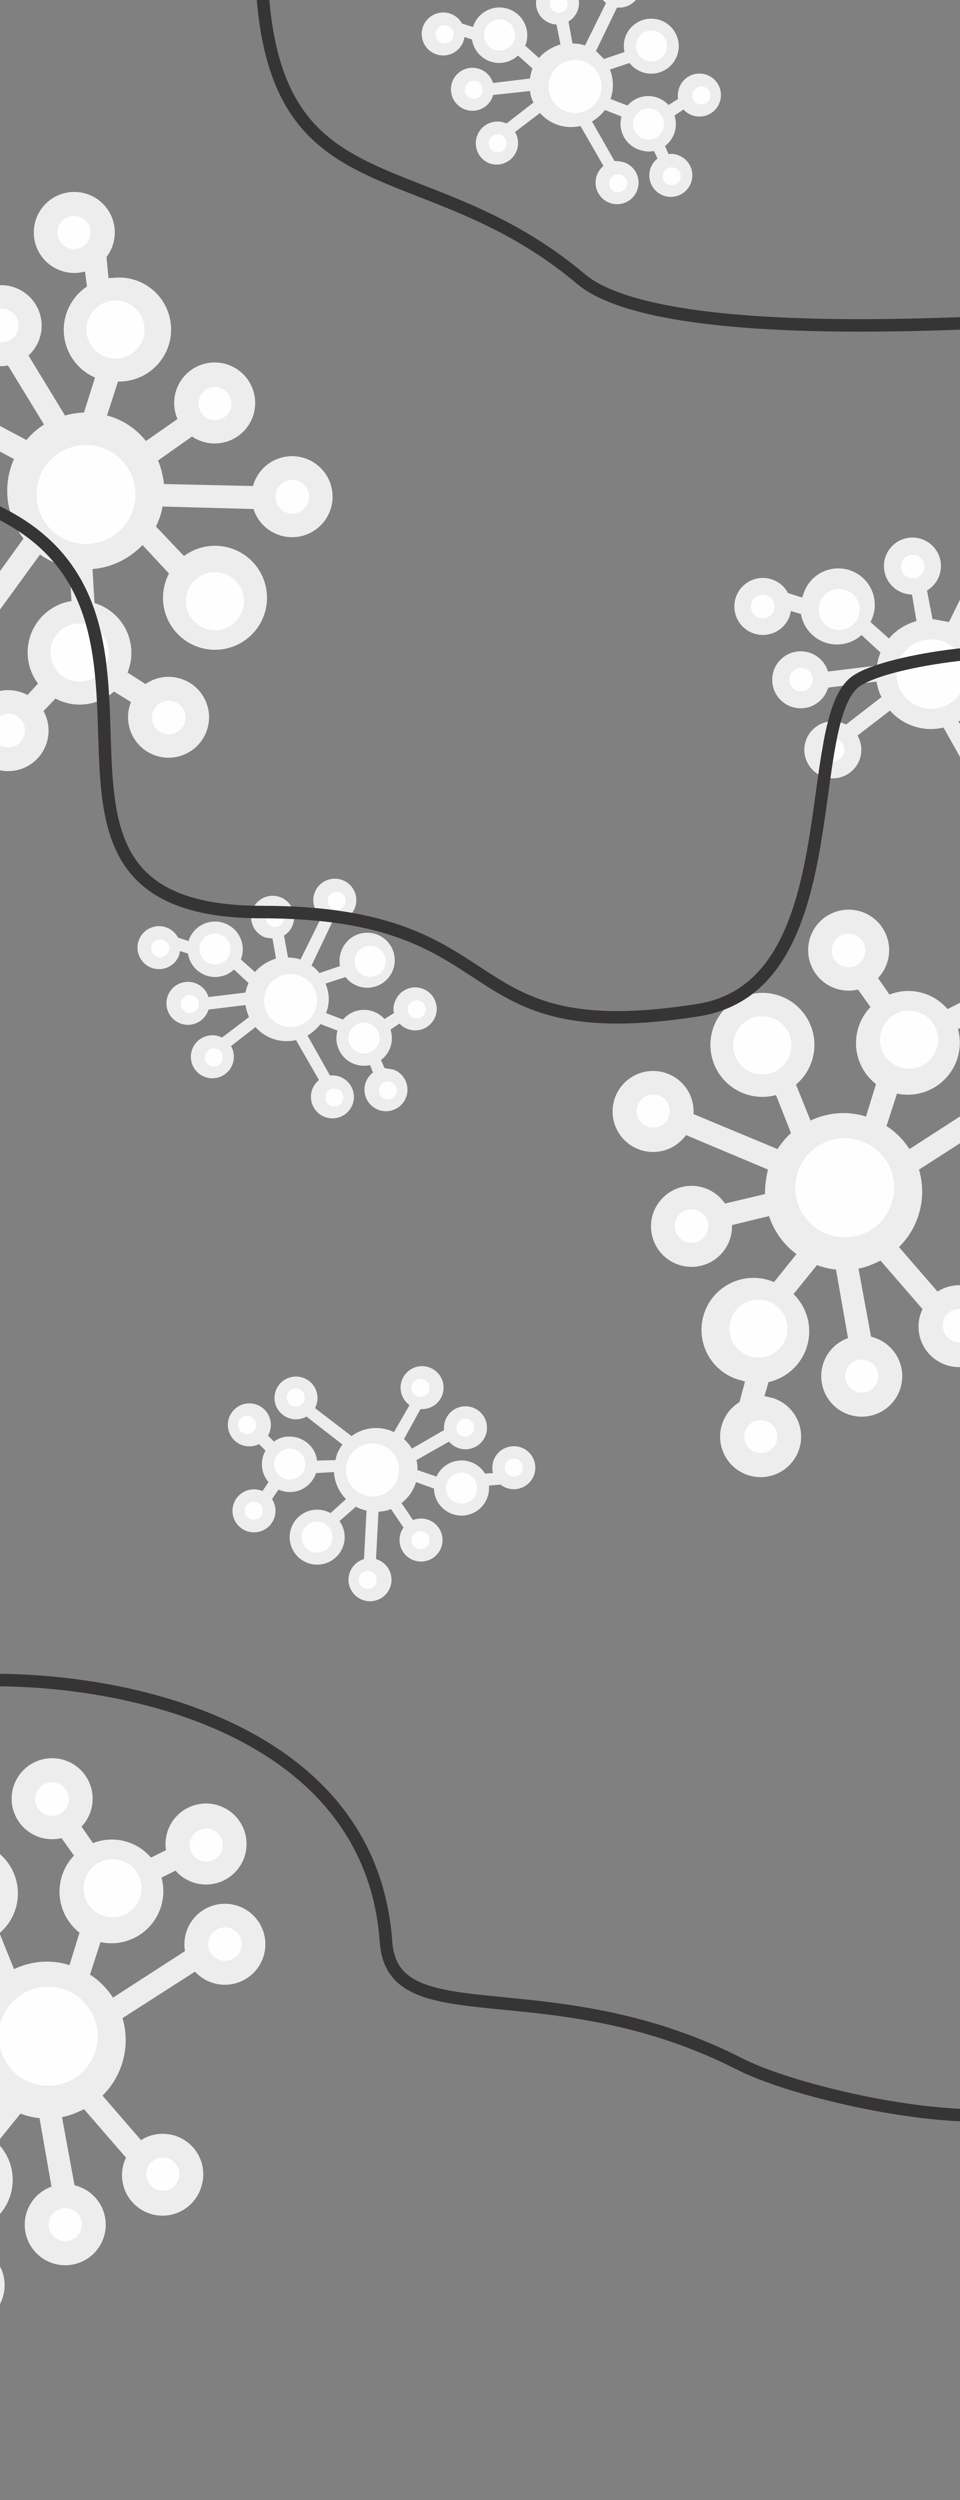 <svg xmlns="http://www.w3.org/2000/svg" xml:space="preserve" width="1920" height="5000" style="shape-rendering:geometricPrecision;text-rendering:geometricPrecision;image-rendering:optimizeQuality;fill-rule:evenodd;clip-rule:evenodd"><rect width="100%" height="100%" fill="#808080" stroke="none"/><defs><style>.str0{stroke:#373435;stroke-width:25;stroke-miterlimit:22.926}.fil2{fill:none}.fil1{fill:#fefefe}.fil0{fill:#ededed;fill-rule:nonzero}</style></defs><g id="Camada_x0020_1"><g id="_1751892255136"><path d="m262 1404-34-21a103 103 0 0 1-117 14l-24 25a81 81 0 0 1-65 120 81 81 0 1 1 33-152l21-23a104 104 0 0 1 67-165l-4-67c-22-5-42-14-59-26l-101 139a81 81 0 1 1-33-31l101-140a156 156 0 0 1-19-159l-104-55a81 81 0 1 1 16-43l113 60c10-12 21-22 35-31L16 731l-7 1a81 81 0 1 1 48-21l73 120a157 157 0 0 1 38-6l22-70a104 104 0 0 1-16-182l-4-30a81 81 0 1 1 43-29l4 42h7a104 104 0 1 1 12 207l-22 68c31 8 58 26 78 51l63-44a81 81 0 1 1 29 35l-68 48c6 14 10 30 12 47l178 4a81 81 0 1 1 1 46l-182-5c-2 14-7 27-13 40l56 59a104 104 0 1 1-30 35l-53-57c-26 27-61 45-100 48l4 68a104 104 0 0 1 66 139l36 23a81 81 0 0 1 127 62 81 81 0 1 1-156-26z" class="fil0"/><path d="M-108 814a33 33 0 1 1-66 4 33 33 0 0 1 66-4zM463 805a33 33 0 1 1-66 4 33 33 0 0 1 66-4zM618 991a33 33 0 1 1-67 5 33 33 0 0 1 67-5zM371 1433a33 33 0 1 1-67 4 33 33 0 0 1 67-4zM50 1459a33 33 0 1 1-67 4 33 33 0 0 1 67-4zM-57 1287a33 33 0 1 1-67 4 33 33 0 0 1 67-4zM217 1301a58 58 0 1 1-116 8 58 58 0 0 1 116-8zM487 1192a58 58 0 1 1-115 7 58 58 0 0 1 115-7zM270 975a99 99 0 1 1-197 13 99 99 0 0 1 197-13zM37 649a33 33 0 1 1-67 4 33 33 0 0 1 67-4zM181 463a33 33 0 1 1-66 4 33 33 0 0 1 66-4zM289 655a58 58 0 1 1-116 8 58 58 0 0 1 116-8z" class="fil1"/></g><g id="_1751892255136_22"><path d="m1756 1956 23 33a103 103 0 0 1 116 29l30-15a81 81 0 1 1 19 41l-28 14a104 104 0 0 1-122 129l-21 65c19 12 34 28 46 46l144-93a81 81 0 0 1 104-91 81 81 0 1 1-84 132l-145 93a156 156 0 0 1-40 155l77 89a81 81 0 0 1 121 92 81 81 0 1 1-151-57l-84-97c-14 7-28 13-44 16l25 136 6 2a81 81 0 1 1-52 1l-24-137a157 157 0 0 1-38-9l-47 58a104 104 0 0 1-50 176l-8 28 17 4a81 81 0 1 1-67 8l11-41-6-2a104 104 0 1 1 64-197l45-56c-26-19-45-46-55-76l-74 18a81 81 0 1 1-14-43l80-19c0-16 2-33 6-49l-164-69a81 81 0 1 1 15-42l168 70c8-12 17-23 27-32l-30-76a104 104 0 1 1 40-21l29 72c34-16 73-20 111-8l20-65a104 104 0 0 1-11-154l-25-35a81 81 0 1 1 40-23z" class="fil0"/><path d="M1887 2641a33 33 0 1 1 63 20 33 33 0 0 1-63-20zM1351 2442a33 33 0 1 1 64 20 33 33 0 0 1-64-20zM1275 2212a33 33 0 1 1 63 20 33 33 0 0 1-63-20zM1665 1891a33 33 0 1 1 64 20 33 33 0 0 1-64-20zM1974 1983a33 33 0 1 1 63 20 33 33 0 0 1-63-20zM2011 2181a33 33 0 1 1 64 20 33 33 0 0 1-64-20zM1761 2069a58 58 0 1 1 110 34 58 58 0 0 1-110-34zM1469 2073a58 58 0 1 1 111 35 58 58 0 0 1-111-35zM1593 2353a99 99 0 1 1 188 60 99 99 0 0 1-188-60zM1692 2742a33 33 0 1 1 63 20 33 33 0 0 1-63-20zM1490 2863a33 33 0 1 1 63 20 33 33 0 0 1-63-20zM1460 2645a58 58 0 1 1 110 35 58 58 0 0 1-110-35z" class="fil1"/></g><g id="_1751892255136_23"><path d="m163 3653 23 33a103 103 0 0 1 116 29l30-15a81 81 0 1 1 19 41l-28 14a104 104 0 0 1-122 129l-21 65c19 12 34 28 46 46l144-93a81 81 0 0 1 104-91 81 81 0 1 1-84 132l-145 93a156 156 0 0 1-40 155l77 89a81 81 0 0 1 121 92 81 81 0 1 1-151-57l-84-97c-14 7-28 13-44 16l25 136 6 2a81 81 0 1 1-52 1l-24-137a157 157 0 0 1-38-9l-47 58a104 104 0 0 1-50 176l-8 28 17 4a81 81 0 1 1-67 8l11-41-6-2a104 104 0 0 1 62-198l2 1 45-56c-26-19-45-46-55-76l-74 18a81 81 0 1 1-14-43l80-19c0-16 2-33 6-49l-164-68a81 81 0 1 1 15-43l168 70c8-12 17-23 27-32l-30-76a104 104 0 1 1 40-21l29 72c34-16 73-20 111-8l20-65a104 104 0 0 1-11-154l-25-35a81 81 0 1 1 40-23z" class="fil0"/><path d="M294 4338a33 33 0 1 1 63 20 33 33 0 0 1-63-20zM-242 4139a33 33 0 1 1 64 20 33 33 0 0 1-64-20zM-318 3909a33 33 0 1 1 63 20 33 33 0 0 1-63-20zM72 3588a33 33 0 1 1 64 20 33 33 0 0 1-64-20zM381 3680a33 33 0 1 1 63 20 33 33 0 0 1-63-20zM418 3878a33 33 0 1 1 64 20 33 33 0 0 1-64-20zM168 3766a58 58 0 1 1 110 34 58 58 0 0 1-110-34zM-124 3770a58 58 0 1 1 111 35 58 58 0 0 1-111-35zM0 4050a99 99 0 1 1 188 60 99 99 0 0 1-188-60zM99 4439a33 33 0 1 1 63 20 33 33 0 0 1-63-20zM-103 4560a33 33 0 1 1 63 20 33 33 0 0 1-63-20zM-133 4342a58 58 0 1 1 110 35 58 58 0 0 1-110-35z" class="fil1"/></g><g id="_1751892255136_24"><path d="m2158 1413-24 15a72 72 0 0 1-25 79l9 23a57 57 0 0 1 58 76 57 57 0 1 1-88-65l-8-20a73 73 0 0 1-86-90l-44-17c-9 12-20 22-33 29l59 105c9-1 17 0 26 3a57 57 0 1 1-56 9l-59-105a109 109 0 0 1-107-34l-65 50a57 57 0 1 1-23-22l71-55c-5-9-8-20-10-31l-96 12-2 4a57 57 0 1 1 1-36l98-12a110 110 0 0 1 7-26l-38-35a73 73 0 0 1-121-42l-20-6-3 11a57 57 0 1 1-3-47l28 9 2-4a73 73 0 1 1 135 53l37 33c14-17 34-29 55-35l-9-53a57 57 0 1 1 30-8l11 57 33 6 55-112a57 57 0 1 1 29 13l-55 114c8 6 15 13 21 20l54-18a72 72 0 0 1 97-83 73 73 0 1 1-84 112l-51 18c10 24 11 51 1 77l45 17a73 73 0 0 1 108-2l25-16c-2-10-1-20 3-30a57 57 0 1 1 12 59z" class="fil0"/><path d="M1674 1478a23 23 0 1 1-17 43 23 23 0 0 1 17-43zM1834 1111a23 23 0 1 1-17 44 23 23 0 0 1 17-44zM1998 1066a23 23 0 1 1-17 44 23 23 0 0 1 17-44zM2207 1352a23 23 0 1 1-16 44 23 23 0 0 1 16-44zM2131 1564a23 23 0 1 1-17 44 23 23 0 0 1 17-44zM1990 1583a23 23 0 1 1-16 43 23 23 0 0 1 16-43zM2079 1412a41 41 0 1 1-29 76 41 41 0 0 1 29-76zM2087 1208a41 41 0 1 1-28 76 41 41 0 0 1 28-76zM1887 1283a69 69 0 1 1-49 130 69 69 0 0 1 49-130zM1610 1337a23 23 0 1 1-16 44 23 23 0 0 1 16-44zM1534 1191a23 23 0 1 1-17 44 23 23 0 0 1 17-44zM1688 1179a41 41 0 1 1-29 76 41 41 0 0 1 29-76z" class="fil1"/></g><g id="_1751892255136_25"><path d="m799 2047-18 12a55 55 0 0 1-19 61l7 16 18 3a43 43 0 1 1-41 6l-6-15a55 55 0 0 1-65-69l-34-13c-7 9-16 17-26 23l45 80a43 43 0 0 1 45 58 43 43 0 1 1-67-49l-46-80a83 83 0 0 1-81-26l-49 38a43 43 0 1 1-18-17l54-41c-3-8-6-16-7-24l-74 9-1 3a43 43 0 1 1 1-28l74-9a83 83 0 0 1 6-19l-29-27a55 55 0 0 1-92-32l-16-5-2 9a43 43 0 1 1-2-36l21 7 1-3a55 55 0 1 1 104 39v1l28 25c11-13 26-22 42-27l-7-40-14-2a43 43 0 1 1 37-4l8 44c8 0 17 1 25 4l42-85a43 43 0 1 1 22 9l-42 88c6 4 11 9 16 15l41-14c-2-10-1-21 3-31a55 55 0 1 1 8 53l-40 13c8 19 9 40 1 59l34 13a55 55 0 0 1 83-1l19-12c-2-8-1-16 2-23a43 43 0 1 1 9 44z" class="fil0"/><path d="M430 2097a18 18 0 1 1-12 33 18 18 0 0 1 12-33zM552 1818a18 18 0 1 1-12 33 18 18 0 0 1 12-33zM677 1784a18 18 0 1 1-13 33 18 18 0 0 1 13-33zM837 2001a18 18 0 1 1-13 33 18 18 0 0 1 13-33zM778 2163a18 18 0 1 1-12 33 18 18 0 0 1 12-33zM671 2177a18 18 0 1 1-12 33 18 18 0 0 1 12-33zM739 2047a31 31 0 1 1-22 58 31 31 0 0 1 22-58zM745 1892a31 31 0 1 1-21 57 31 31 0 0 1 21-57zM592 1949a53 53 0 1 1-37 98 53 53 0 0 1 37-98zM382 1990a18 18 0 1 1-12 33 18 18 0 0 1 12-33zM324 1879a18 18 0 1 1-13 33 18 18 0 0 1 13-33zM441 1869a31 31 0 1 1-22 58 31 31 0 0 1 22-58z" class="fil1"/></g><g id="_1751892255136_26"><path d="m1367 219-18 12a55 55 0 0 1-19 61l7 16a43 43 0 1 1-22 9l-7-15c-10 2-21 1-31-3a55 55 0 0 1-34-66l-33-13c-7 9-16 17-26 23l45 79c7 0 13 1 20 3a43 43 0 1 1-42 7l-46-80a83 83 0 0 1-81-26l-50 38a43 43 0 0 1-53 62 43 43 0 1 1 36-79l54-42c-4-7-6-15-7-23l-74 8-1 4a43 43 0 1 1 1-28l74-9a84 84 0 0 1 5-20l-29-26a55 55 0 0 1-92-32l-15-5a43 43 0 1 1-5-27l22 7 1-3a55 55 0 1 1 104 39l-1 1 28 25c11-13 26-22 43-27l-8-40a43 43 0 1 1 24-6l8 44c8 0 17 1 25 4l42-85a43 43 0 1 1 22 9l-42 87 16 16 41-14c-2-10-2-21 2-31a55 55 0 1 1 8 53l-39 13c7 19 8 39 1 59l34 13a55 55 0 0 1 82-1l19-12c-1-8 0-16 3-24a43 43 0 1 1 8 45z" class="fil0"/><path d="M999 269a18 18 0 1 1-13 33 18 18 0 0 1 13-33zM1121-10a18 18 0 1 1-13 33 18 18 0 0 1 13-33zM1246-44a18 18 0 1 1-13 33 18 18 0 0 1 13-33zM1405 173a18 18 0 1 1-12 33 18 18 0 0 1 12-33zM1347 335a18 18 0 1 1-13 33 18 18 0 0 1 13-33zM1240 349a18 18 0 1 1-13 33 18 18 0 0 1 13-33zM1308 219a31 31 0 1 1-22 58 31 31 0 0 1 22-58zM1314 63a31 31 0 1 1-22 58 31 31 0 0 1 22-58zM1161 121a53 53 0 1 1-37 98 53 53 0 0 1 37-98zM951 162a18 18 0 1 1-13 33 18 18 0 0 1 13-33zM893 51a18 18 0 1 1-13 33 18 18 0 0 1 13-33zM1010 41a31 31 0 1 1-22 58 31 31 0 0 1 22-58z" class="fil1"/></g><g id="_1751892255136_27"><path d="m525 2982 12-18a55 55 0 0 1-6-63l-13-13a43 43 0 1 1 18-17l12 12c8-6 18-10 29-10 29-1 54 20 57 48l37-1c2-12 7-22 14-31l-72-56a43 43 0 0 1-64-36 43 43 0 1 1 81 19l73 56a83 83 0 0 1 85-8l31-54a43 43 0 1 1 22 8l-33 60c6 5 11 12 16 19l64-37v-3a43 43 0 1 1 10 26l-65 37a84 84 0 0 1 2 20l38 13a55 55 0 0 1 97-6l16-1a43 43 0 1 1 15 23l-23 2v3a55 55 0 1 1-110 4v-1l-36-13c-5 17-15 31-29 42l23 34a43 43 0 1 1-19 15l-25-37c-8 3-16 5-25 5l-5 95a43 43 0 1 1-24 0l5-97c-8-2-15-4-21-8l-33 29a55 55 0 1 1-18-16l31-28a83 83 0 0 1-24-54l-36 2a55 55 0 0 1-75 33l-13 19a43 43 0 1 1-19-16z" class="fil0"/><path d="M846 2793a18 18 0 1 1-2-35 18 18 0 0 1 2 35zM842 3098a18 18 0 1 1-2-36 18 18 0 0 1 2 36zM740 3177a18 18 0 1 1-1-35 18 18 0 0 1 1 35zM508 3039a18 18 0 1 1-1-36 18 18 0 0 1 1 36zM499 2867a18 18 0 1 1-1-35 18 18 0 0 1 1 35zM592 2813a18 18 0 1 1-1-36 18 18 0 0 1 1 36zM581 2959a31 31 0 1 1-3-62 31 31 0 0 1 3 62zM635 3105a31 31 0 1 1-2-62 31 31 0 0 1 2 62zM754 2992a53 53 0 1 1-4-105 53 53 0 0 1 4 105zM931 2873a18 18 0 1 1-1-36 18 18 0 0 1 1 36zM1028 2953a18 18 0 1 1-1-36 18 18 0 0 1 1 36zM924 3007a31 31 0 1 1-2-62 31 31 0 0 1 2 62z" class="fil1"/></g><path d="M-98 989c593 171 18 835 622 835 516 0 369 276 873 196 305-49 202-584 317-659 70-45 326-74 366-47M524-29c26 458 325 323 638 587 163 137 849 80 859 86M-280 3412c88-97 1010-117 1052 471 13 193 325 50 708 245 123 63 510 149 628 73" class="fil2 str0"/></g></svg>